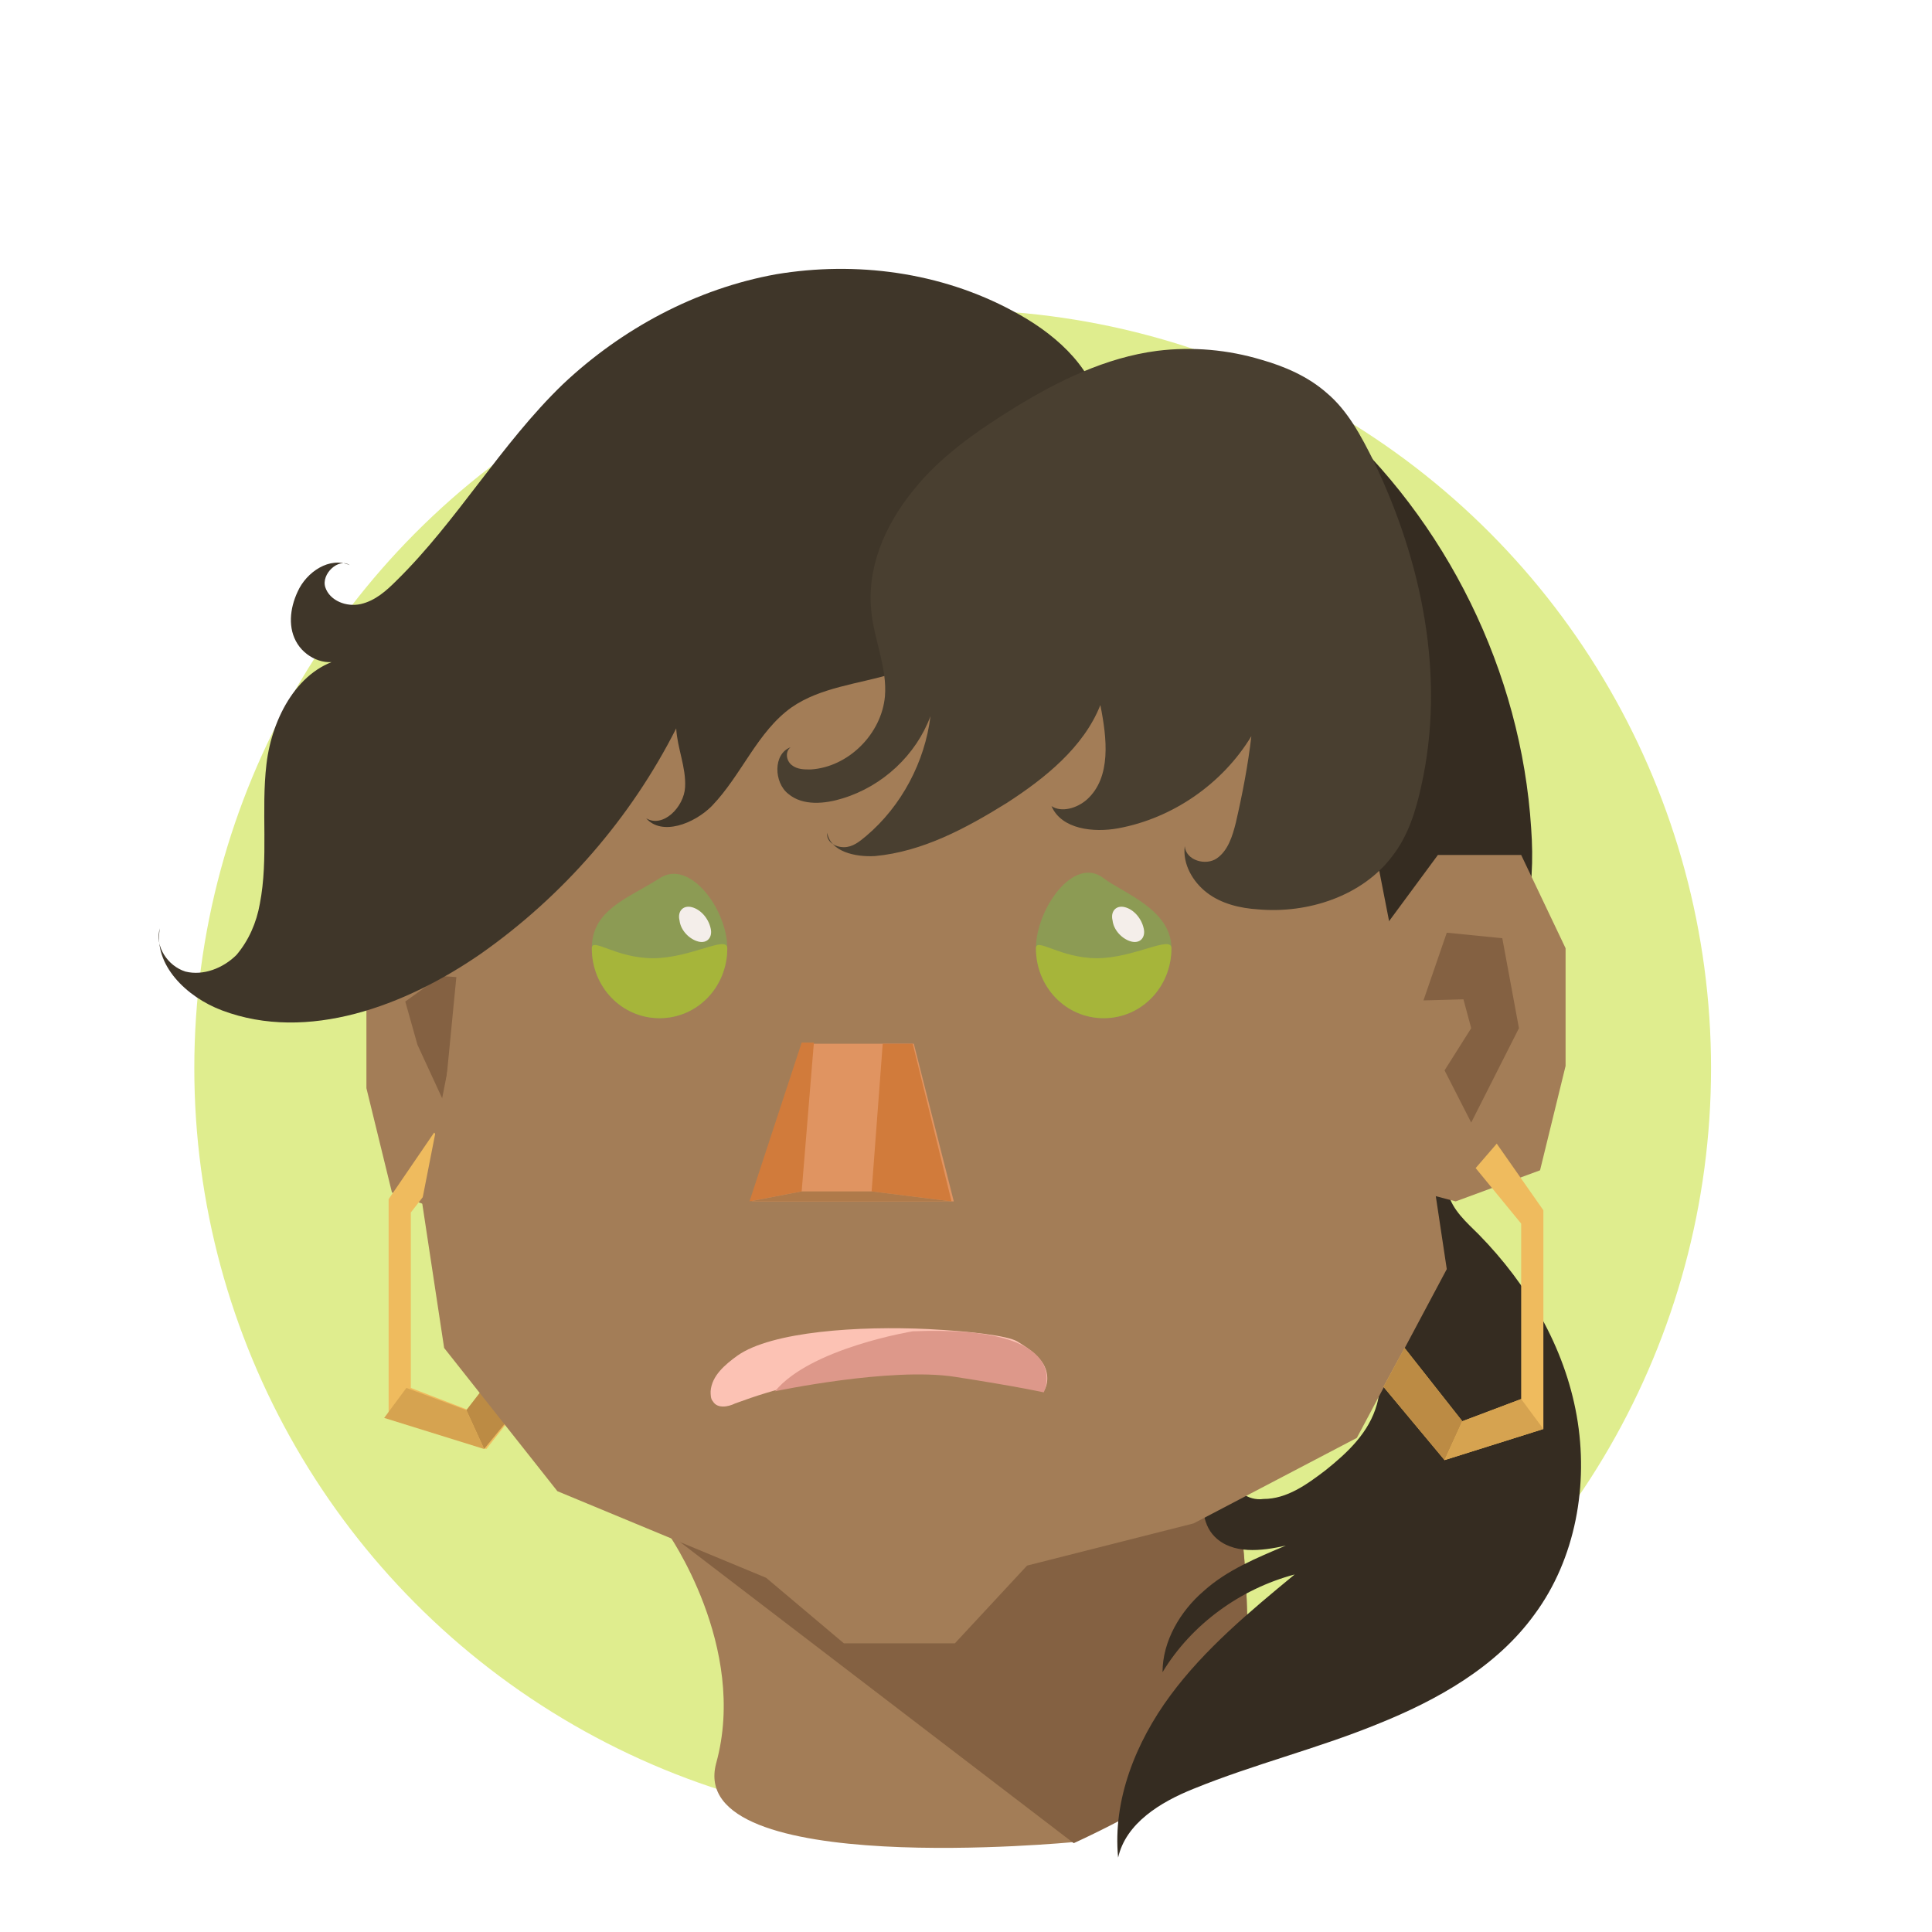 <?xml version="1.0" encoding="utf-8"?>
<!-- Generator: Adobe Illustrator 18.1.1, SVG Export Plug-In . SVG Version: 6.00 Build 0)  -->
<!DOCTYPE svg PUBLIC "-//W3C//DTD SVG 1.1//EN" "http://www.w3.org/Graphics/SVG/1.1/DTD/svg11.dtd">
<svg version="1.1" xmlns="http://www.w3.org/2000/svg" xmlns:xlink="http://www.w3.org/1999/xlink" x="0px" y="0px"
	 viewBox="0 0 174 174" enable-background="new 0 0 174 174" xml:space="preserve">
<g id="Alma">
	<g>
		<circle fill="#DFED8E" cx="85.8" cy="96.2" r="68.3"/>
		<g>
			<polygon fill="#A37D57" points="49,85.1 44.5,79 37,79 33,87.4 33,98 35.3,107.4 42.9,110.2 49,108.6 			"/>
			<polygon fill="#846142" points="41.1,88 39.7,87.9 36.5,90.2 37.6,94.1 40,99.3 			"/>
		</g>
		<g>
			<polygon fill="#EFBB5E" points="40.9,104.2 37,109.2 37,125 42.2,127 47.2,120.4 49,123.9 43.8,130.5 35,127.7 35,108 39.1,102 
							"/>
			<polygon fill="#BC8B44" points="49,123.9 47.1,120.4 42,127 43.6,130.5 			"/>
			<polygon fill="#D6A350" points="36.6,125 42,127 43.6,130.5 34.6,127.7 			"/>
		</g>
		<g>
			<path fill="#A37D57" d="M60.1,138c0,0,7.3,10.3,4.4,20.8c-2.8,10.5,32.2,7.1,32.2,7.1s13.8-6.2,15-10.4
				c1.2-4.2,1.2-25.6-4.3-31.8L60.1,138z"/>
			<path fill="#846142" d="M96.7,166c0,0,13.8-6.2,15-10.4c1.2-4.2,1.2-25.6-4.3-31.8L60.1,138"/>
		</g>
		<g>
			<path fill="#352C21" d="M135.3,84.5c-3.1,0-6.5-0.7-9.2,0.8c-0.6,0.3-1.2,0.8-1.8,1s-1.5,0.2-2-0.3c-0.4-0.4-0.5-0.9-0.5-1.5
				c-0.2-1.4-0.4-2.9-0.6-4.3c-0.5-3.3-0.9-6.6-0.6-9.8c0.2-2.2,0.7-4.3,1.1-6.4c0.6-3.5,0.7-7,0.8-10.5c0.1-2,0.1-4-0.3-5.9
				c-0.3-1.6-1-3-1.5-4.5c-0.6-1.8-0.9-3.7-1-5.6c10.6,9.4,17.3,23,18.2,37.1c0.2,2.8,0.1,5.6-0.6,8.3c-0.1,0.4-0.3,0.9-0.6,1.1
				C136.4,84.5,135.8,84.5,135.3,84.5z"/>
			<path fill="#352C21" d="M123.8,105.4c0.7-2.2,1.8-4.3,3.4-6c1.6-1.7,3.8-2.8,6.1-2.9c0.6,0,1.2,0.1,1.5,0.6
				c0.3,0.5-0.1,1.2-0.4,1.7c-1,1.3-2.2,2.5-3,3.9c-0.9,1.4-1.4,3.1-1,4.7c0.4,1.6,1.7,2.7,2.8,3.8c4.4,4.5,7.7,10.1,8.8,16.3
				c1.1,6.2-0.1,12.9-3.8,17.9c-3.4,4.7-8.7,7.7-14.2,9.9c-5.4,2.2-11.1,3.6-16.5,5.8c-3,1.2-6.1,3.1-6.8,6.2
				c-0.5-5.2,1.6-10.4,4.7-14.6s7.2-7.6,11.2-10.9c-4.9,1.3-9.3,4.5-11.9,8.8c0-2.8,1.6-5.5,3.7-7.3c2.1-1.9,4.8-3,7.4-4.1
				c-2.2,0.5-4.8,0.8-6.4-0.8c-1.2-1.2-1.3-3.3-0.5-4.7s2.4-2.5,4.1-2.9c-1.6,0.2-2.4,2.7-1.1,3.7c0.5,0.4,1.2,0.6,1.9,0.5
				c2.1,0,3.9-1.3,5.6-2.6c2-1.6,3.9-3.4,4.6-5.9c0.8-2.8-0.3-5.8-0.9-8.7C122.2,113.7,122.5,109.4,123.8,105.4z"/>
		</g>
		<polygon fill="#A37D57" points="43.6,80.9 43.3,82 41,92.9 38,108.2 40,121.4 50.2,134.3 69,142.1 76,148 86,148 92.5,141 
			107.5,137.2 122.2,129.5 130.3,114.3 127.2,93.7 124,77.3 123.2,64.7 108.3,53 74,53 52.8,58.2 		"/>
		<g>
			<path fill="#8C9B54" d="M105.5,85.4c0,3.5-2.7,6.3-6.1,6.3s-6.1-2.8-6.1-6.3s3.4-8.4,6.1-6.3C101.1,80.4,105.5,81.9,105.5,85.4z"
				/>
			<path fill="#A6B53A" d="M105.5,85.4c0,3.5-2.7,6.3-6.1,6.3s-6.1-2.8-6.1-6.3c0-1,2.2,0.9,5.5,0.9S105.5,84.2,105.5,85.4z"/>
		</g>
		<g>
			<polygon fill="#E09461" points="85.9,108.2 67.7,108.2 72.3,94 82.3,94 			"/>
			<polygon fill="#D17B3B" points="82.2,94 85.7,108.2 78.5,107.3 79.5,94 			"/>
			<polygon fill="#D17B3B" points="72.2,93.9 67.5,108.2 72.2,107.3 73.3,93.9 			"/>
			<polygon fill="#AF7A4A" points="67.5,108.2 72.2,107.3 78.5,107.3 85.7,108.2 			"/>
		</g>
		<g>
			<path fill="#8C9B54" d="M65.5,85.4c0,3.5-2.7,6.3-6.1,6.3c-3.4,0-6.1-2.8-6.1-6.3s3.3-4.5,6.1-6.3C62.1,77.3,65.5,81.9,65.5,85.4
				z"/>
			<path fill="#A6B53A" d="M65.5,85.4c0,3.5-2.7,6.3-6.1,6.3c-3.4,0-6.1-2.8-6.1-6.3c0-1,2.2,0.9,5.5,0.9
				C62.2,86.3,65.5,84.2,65.5,85.4z"/>
			<path fill="#F4EEEA" d="M64,83.6c0.2,0.8-0.3,1.4-1.1,1.2c-0.8-0.2-1.6-1-1.7-1.9c-0.2-0.8,0.3-1.4,1.1-1.2
				C63.1,81.9,63.8,82.7,64,83.6z"/>
			<path fill="#F4EEEA" d="M103,83.6c0.2,0.8-0.3,1.4-1.1,1.2c-0.8-0.2-1.6-1-1.7-1.9c-0.2-0.8,0.3-1.4,1.1-1.2
				C102.1,81.9,102.8,82.7,103,83.6z"/>
		</g>
		<g>
			<path fill="#3F3629" d="M64.1,72.6c2.7-2.8,4.1-6.7,7.2-8.9c2.6-1.8,6-2.1,9-3c7.2-2,13.3-7.3,16.8-13.9c1.7-3.1,2.8-6.7,2-10.1
				c-0.9-3.9-4.3-6.8-7.9-8.7c-6.5-3.5-14.1-4.5-21.3-3.3c-7.2,1.3-13.9,4.9-19.2,9.9c-5.6,5.4-9.5,12.3-15,17.7
				c-0.9,0.9-1.9,1.8-3.2,2.1c-1.3,0.3-2.8-0.3-3.2-1.5c-0.4-1.2,1.2-2.7,2.2-2c-1.8-0.8-3.9,0.6-4.7,2.4c-0.7,1.5-0.9,3.3,0,4.7
				s2.8,2.1,4.2,1.3c-4.1,0.8-6.5,5.3-7,9.5s0.2,8.5-0.6,12.6c-0.3,1.7-1,3.3-2.1,4.6c-1.2,1.2-3,1.9-4.6,1.5
				c-1.6-0.5-2.8-2.3-2.3-3.9c-0.6,3.3,2.4,6.2,5.6,7.4c7.7,2.9,16.5-0.4,23.3-5.1c7.4-5.2,13.5-12.2,17.6-20.3
				c0.1,1.8,0.9,3.5,0.8,5.3s-2,3.7-3.5,2.8C59.6,75.3,62.5,74.2,64.1,72.6z"/>
			<path fill="#493F30" d="M78.5,55.3c0.3,2.5,1.4,4.9,1.2,7.4c-0.3,3.4-3.3,6.4-6.7,6.6c-0.6,0-1.2,0-1.7-0.4s-0.6-1.2-0.1-1.6
				c-1.6,0.6-1.5,3.2-0.2,4.2c1.3,1.1,3.3,0.9,4.9,0.4c3.6-1.1,6.6-3.9,7.9-7.4c-0.5,4.1-2.6,8.1-5.8,10.8c-0.6,0.5-1.2,1-2,1
				c-0.8,0-1.6-0.5-1.5-1.3c0.3,1.7,2.5,2.2,4.3,2.1c4.3-0.4,8.2-2.5,11.9-4.8c3.4-2.2,6.9-5,8.4-8.8c0.6,3,1,6.5-1.2,8.5
				c-0.9,0.8-2.3,1.2-3.2,0.6c0.9,2.1,3.8,2.4,6,2c4.9-0.9,9.4-4,12-8.3c-0.3,2.6-0.8,5.2-1.4,7.8c-0.3,1.2-0.7,2.5-1.7,3.2
				c-1,0.7-2.8,0.2-2.9-1.1c-0.2,1.6,0.7,3.2,2,4.2c1.3,1,3,1.4,4.6,1.5c4.5,0.4,9.4-1.2,12.1-4.8c1.4-1.8,2.1-4,2.6-6.3
				c2.2-9.8,0.1-20.2-4.3-29.3c-1.1-2.2-2.3-4.5-4.2-6.1c-1.7-1.5-3.8-2.4-5.9-3c-3-0.9-6.2-1.2-9.4-0.8c-4.6,0.6-8.9,2.7-12.8,5.1
				c-3.4,2.1-6.7,4.4-9.1,7.4C79.6,47.4,78,51.3,78.5,55.3z"/>
		</g>
		<g>
			<polygon fill="#A37D57" points="125,83.1 129.5,77 137,77 141,85.4 141,96 138.7,105.4 131.1,108.2 125,106.6 			"/>
			<polygon fill="#846142" points="128.2,90.1 130.3,84 135.3,84.5 136.8,92.6 132.5,101.1 130.1,96.4 132.5,92.6 131.8,90 			"/>
		</g>
		<g>
			<polygon fill="#EFBB5E" points="132.9,105.2 137,110.2 137,126 131.7,128 126.5,121.4 124.6,124.9 130.1,131.5 139,128.7 
				139,109 134.8,103 			"/>
			<polygon fill="#BC8B44" points="124.6,124.9 126.5,121.4 131.7,128 130.1,131.5 			"/>
			<polygon fill="#D6A350" points="137,126 131.7,128 130.1,131.5 139,128.7 			"/>
		</g>
		<g>
			<path fill="#FCC2B4" d="M64.2,126.2c-0.2-0.2-0.2-0.6-0.2-0.9c0.1-1.4,1.3-2.4,2.4-3.2c3.1-2.2,11-2.7,17.2-2.4
				c3.9,0.2,7.1,0.6,8,1.1c0.8,0.5,1.6,1,2.2,1.8s0.7,1.9,0.2,2.7c-6.8-2-14-2.2-21-0.8c-0.4,0.1-0.7,0.1-1.1,0.2
				c-1.9,0.4-3.8,1-5.7,1.7C65.6,126.7,64.6,126.9,64.2,126.2z"/>
			<path fill="#DD988A" d="M82.2,119.9c0,0-9.2,1.5-12.4,5.4c0,0,10.4-2.2,16.2-1.3c5.8,0.9,8,1.4,8,1.4S97.1,119.3,82.2,119.9z"/>
		</g>
	</g>
</g>
<g id="Capn_Cutout">
</g>
</svg>
